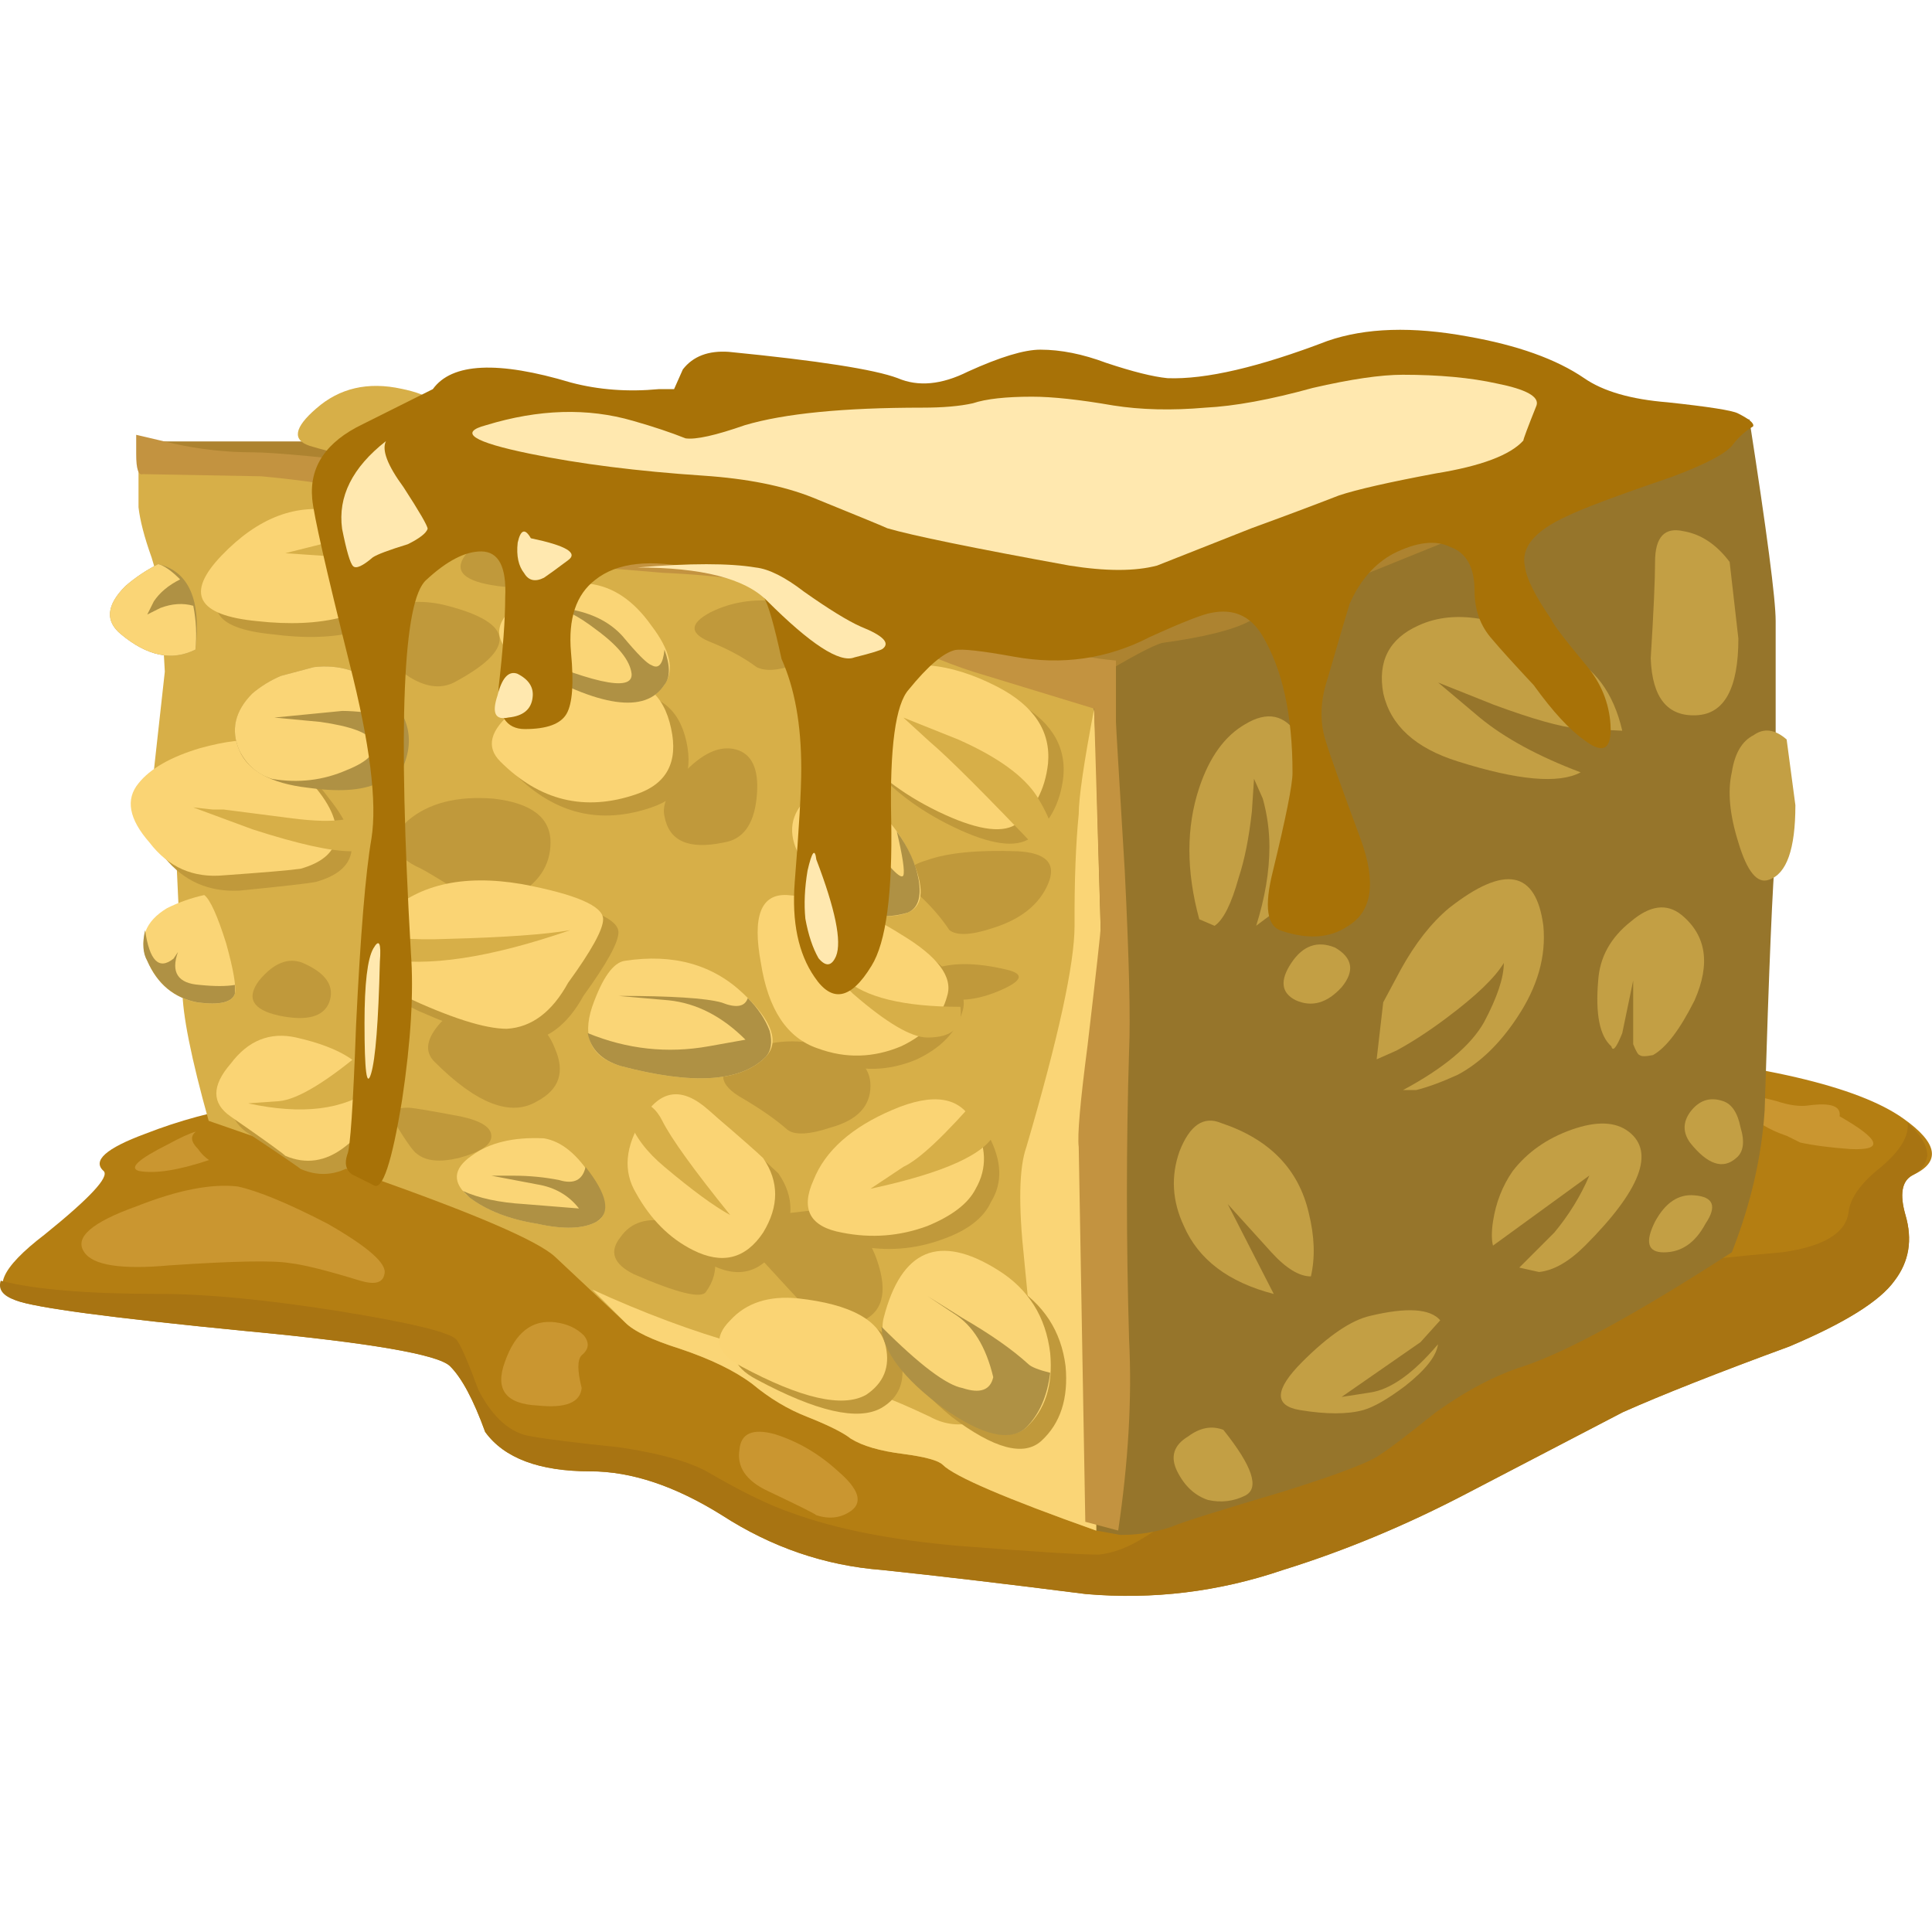 <?xml version="1.0" encoding="UTF-8" standalone="no"?>
<!-- Generator: Adobe Illustrator 15.1.0, SVG Export Plug-In . SVG Version: 6.00 Build 0)  -->

<svg
   xmlns:dc="http://purl.org/dc/elements/1.1/"
   xmlns:cc="http://creativecommons.org/ns#"
   xmlns:rdf="http://www.w3.org/1999/02/22-rdf-syntax-ns#"
   xmlns:svg="http://www.w3.org/2000/svg"
   xmlns="http://www.w3.org/2000/svg"
   xmlns:xlink="http://www.w3.org/1999/xlink"
   xmlns:sodipodi="http://sodipodi.sourceforge.net/DTD/sodipodi-0.dtd"
   xmlns:inkscape="http://www.inkscape.org/namespaces/inkscape"
   version="1.1"
   id="flash0.ai"
   x="0px"
   y="0px"
   width="256"
   height="256"
   viewBox="0 0 256 256"
   xml:space="preserve"
   sodipodi:docname="oaty_cake.svg"
   inkscape:version="0.92.4 (5da689c313, 2019-01-14)"><title
   id="title1757">Oaty Cake</title><defs
   id="defs948" /><sodipodi:namedview
   pagecolor="#ffffff"
   bordercolor="#666666"
   borderopacity="1"
   objecttolerance="10"
   gridtolerance="10"
   guidetolerance="10"
   inkscape:pageopacity="0"
   inkscape:pageshadow="2"
   inkscape:window-width="1920"
   inkscape:window-height="1025"
   id="namedview946"
   showgrid="false"
   inkscape:zoom="1.3944954"
   inkscape:cx="165.70784"
   inkscape:cy="72.16231"
   inkscape:window-x="-8"
   inkscape:window-y="-8"
   inkscape:window-maximized="1"
   inkscape:current-layer="flash0.ai"
   fit-margin-top="0"
   fit-margin-left="0"
   fit-margin-right="0"
   fit-margin-bottom="0" />
<symbol
   id="flash0.ai_Assets_x5F_2_x2F_Layer_65_copy_x2F__x3C_Path_x3E_"
   viewBox="0 -3.016 0.36 3.089"
   transform="translate(-37.556,210.291)">
	<g
   id="Layer_1_9_">
		<path
   style="clip-rule:evenodd;fill:#ffe8ad;fill-rule:evenodd"
   d="M 0.35,-0.35 C 0.317,-1.717 0.25,-2.567 0.15,-2.9 0.05,-3.233 0,-2.85 0,-1.75 c 0,0.9 0.067,1.467 0.2,1.7 0.133,0.233 0.183,0.133 0.15,-0.3 z"
   id="path2"
   inkscape:connector-curvature="0" />
	</g>
</symbol>
<symbol
   id="flash0.ai_Assets_x5F_2_x2F_Layer_65_copy_x2F__x3C_Path_x3E__x5F_1"
   viewBox="-0.017 -2.539 0.764 2.541"
   transform="translate(-37.556,210.291)">
	<g
   id="Layer_1_8_">
		<path
   style="clip-rule:evenodd;fill:#ffe8ad;fill-rule:evenodd"
   d="M 0.25,-0.15 C 0.683,-1.283 0.833,-2.017 0.7,-2.35 0.6,-2.583 0.467,-2.6 0.3,-2.4 0.167,-2.167 0.067,-1.867 0,-1.5 c -0.033,0.333 -0.017,0.7 0.05,1.1 0.1,0.433 0.167,0.517 0.2,0.25 z"
   id="path6"
   inkscape:connector-curvature="0" />
	</g>
</symbol>
<symbol
   id="flash0.ai_Assets_x5F_2_x2F_Layer_65_copy_x2F__x3C_Path_x3E__x5F_2"
   viewBox="-0.012 -1.014 0.867 1.029"
   transform="translate(-37.556,210.291)">
	<g
   id="Layer_1_7_">
		<path
   style="clip-rule:evenodd;fill:#ffe8ad;fill-rule:evenodd"
   d="M 0.5,0 C 0.767,-0.133 0.883,-0.317 0.85,-0.55 0.817,-0.817 0.633,-0.967 0.3,-1 0,-1.067 -0.083,-0.9 0.05,-0.5 0.15,-0.1 0.3,0.067 0.5,0 Z"
   id="path10"
   inkscape:connector-curvature="0" />
	</g>
</symbol>
<symbol
   id="flash0.ai_Assets_x5F_2_x2F_Layer_65_copy_x2F__x3C_Path_x3E__x5F_3"
   viewBox="0 -2.124 5.663 2.149"
   transform="translate(-37.556,210.291)">
	<g
   id="Layer_1_6_">
		<path
   style="clip-rule:evenodd;fill:#ffe8ad;fill-rule:evenodd"
   d="M 2.7,-0.05 C 3,-0.083 3.367,-0.267 3.8,-0.6 4.367,-1 4.8,-1.267 5.1,-1.4 5.6,-1.6 5.767,-1.767 5.6,-1.9 5.567,-1.933 5.35,-2 4.95,-2.1 c -0.333,-0.133 -1,0.3 -2,1.3 -0.5,0.5 -1.483,0.75 -2.95,0.75 1.2,0.1 2.1,0.1 2.7,0 z"
   id="path14"
   inkscape:connector-curvature="0" />
	</g>
</symbol>
<symbol
   id="flash0.ai_Assets_x5F_2_x2F_Layer_65_copy_x2F__x3C_Path_x3E__x5F_4"
   viewBox="-0.01 -1.106 1.239 1.109"
   transform="translate(-37.556,210.291)">
	<g
   id="Layer_1_5_">
		<path
   style="clip-rule:evenodd;fill:#ffe8ad;fill-rule:evenodd"
   d="m 0.3,-0.15 c 0.8,-0.167 1.083,-0.333 0.85,-0.5 -0.267,-0.2 -0.45,-0.333 -0.55,-0.4 -0.2,-0.1 -0.35,-0.067 -0.45,0.1 -0.133,0.167 -0.183,0.4 -0.15,0.7 0.067,0.3 0.167,0.333 0.3,0.1 z"
   id="path18"
   inkscape:connector-curvature="0" />
	</g>
</symbol>
<symbol
   id="flash0.ai_Assets_x5F_2_x2F_Layer_65_copy_x2F__x3C_Path_x3E__x5F_5"
   viewBox="-0.017 -3.025 1.968 2.875"
   transform="translate(-37.556,210.291)">
	<g
   id="Layer_1_4_">
		<path
   style="clip-rule:evenodd;fill:#ffe8ad;fill-rule:evenodd"
   d="M 1,-0.15 C 0.9,-0.35 1.033,-0.7 1.4,-1.2 1.767,-1.766 1.95,-2.083 1.95,-2.15 1.917,-2.25 1.767,-2.367 1.5,-2.5 1.067,-2.633 0.8,-2.733 0.7,-2.8 0.467,-3 0.317,-3.067 0.25,-3 0.183,-2.933 0.1,-2.65 0,-2.15 c -0.1,0.733 0.233,1.4 1,2 z"
   id="path22"
   inkscape:connector-curvature="0" />
	</g>
</symbol>
<symbol
   id="flash0.ai_Assets_x5F_2_x2F_Layer_65_copy_x2F__x3C_Path_x3E__x5F_6"
   viewBox="-0.011 -4.45 24.27 4.45"
   transform="translate(-37.556,210.291)">
	<g
   id="Layer_1_3_">
		<path
   style="clip-rule:evenodd;fill:#ffe8ad;fill-rule:evenodd"
   d="m 21.95,-2.25 c -1.067,-0.2 -1.8,-0.367 -2.2,-0.5 -0.6,-0.233 -1.267,-0.483 -2,-0.75 L 15.6,-4.35 c -0.5,-0.133 -1.167,-0.133 -2,0 -2.2,0.4 -3.583,0.684 -4.15,0.85 -0.067,0.033 -0.633,0.267 -1.7,0.7 -0.667,0.267 -1.5,0.433 -2.5,0.5 -1.5,0.1 -2.817,0.267 -3.95,0.5 -1.3,0.267 -1.633,0.483 -1,0.65 1.2,0.367 2.317,0.4 3.35,0.1 0.467,-0.133 0.867,-0.267 1.2,-0.4 0.233,-0.033 0.683,0.067 1.35,0.3 0.9,0.267 2.25,0.4 4.05,0.4 0.467,0 0.85,0.033 1.15,0.1 0.3,0.1 0.75,0.15 1.35,0.15 0.467,0 1.083,-0.067 1.85,-0.2 0.633,-0.1 1.333,-0.117 2.1,-0.05 0.667,0.033 1.483,0.183 2.45,0.45 0.867,0.2 1.55,0.3 2.05,0.3 0.833,0 1.55,-0.067 2.15,-0.2 0.667,-0.133 0.967,-0.3 0.9,-0.5 -0.2,-0.5 -0.3,-0.767 -0.3,-0.8 -0.3,-0.333 -0.967,-0.583 -2,-0.75 z"
   id="path26"
   inkscape:connector-curvature="0" />
	</g>
</symbol>
<symbol
   id="flash0.ai_Assets_x5F_2_x2F_Layer_65_copy_x2F__x3C_Path_x3E__x5F_7"
   viewBox="-0.007 -19.517 32.863 19.52"
   transform="translate(-37.556,210.291)">
	<g
   id="Layer_1_2_">
		<path
   style="clip-rule:evenodd;fill:#a66f02;fill-rule:evenodd"
   d="m 30.9,-1.65 c 0.934,-0.1 1.467,-0.184 1.6,-0.25 0.267,-0.133 0.383,-0.233 0.35,-0.3 -0.167,-0.1 -0.317,-0.233 -0.45,-0.4 -0.133,-0.2 -0.6,-0.45 -1.4,-0.75 -1.267,-0.433 -2.067,-0.733 -2.4,-0.9 -0.733,-0.333 -1.05,-0.717 -0.95,-1.15 0.033,-0.267 0.233,-0.667 0.6,-1.2 0.033,-0.1 0.3,-0.45 0.8,-1.05 0.333,-0.4 0.517,-0.85 0.55,-1.35 0.033,-0.567 -0.167,-0.683 -0.6,-0.35 -0.333,0.233 -0.717,0.65 -1.15,1.25 -0.467,0.5 -0.783,0.85 -0.95,1.05 -0.267,0.3 -0.4,0.667 -0.4,1.1 0,0.534 -0.183,0.867 -0.55,1 -0.333,0.167 -0.767,0.117 -1.3,-0.15 -0.433,-0.233 -0.767,-0.617 -1,-1.15 -0.033,-0.1 -0.2,-0.667 -0.5,-1.7 -0.167,-0.5 -0.183,-0.966 -0.05,-1.4 0.1,-0.333 0.367,-1.083 0.8,-2.25 0.367,-1 0.267,-1.667 -0.3,-2 -0.4,-0.267 -0.9,-0.3 -1.5,-0.1 -0.333,0.1 -0.4,0.55 -0.2,1.35 0.3,1.233 0.45,1.983 0.45,2.25 0,1.333 -0.233,2.383 -0.7,3.15 -0.267,0.434 -0.65,0.6 -1.15,0.5 -0.2,-0.033 -0.667,-0.217 -1.4,-0.55 -0.967,-0.5 -2,-0.65 -3.1,-0.45 -0.733,0.133 -1.183,0.184 -1.35,0.15 -0.267,-0.067 -0.617,-0.367 -1.05,-0.9 -0.3,-0.333 -0.434,-1.316 -0.4,-2.95 0.033,-1.7 -0.117,-2.817 -0.45,-3.35 -0.467,-0.767 -0.9,-0.85 -1.3,-0.25 -0.367,0.533 -0.517,1.25 -0.45,2.15 0.1,1.233 0.15,2.1 0.15,2.6 0,1 -0.15,1.833 -0.45,2.5 -0.167,0.767 -0.3,1.233 -0.4,1.4 -0.133,0.233 -0.65,0.45 -1.55,0.65 C 7.717,-5.217 6.95,-5.3 6.45,-5.7 6.017,-6.033 5.833,-6.583 5.9,-7.35 5.967,-8.05 5.933,-8.517 5.8,-8.75 5.667,-8.983 5.35,-9.1 4.85,-9.1 4.416,-9.1 4.217,-8.783 4.25,-8.15 4.35,-7.283 4.4,-6.6 4.4,-6.1 4.433,-5.4 4.25,-5.05 3.85,-5.05 3.483,-5.05 3.067,-5.267 2.6,-5.7 2.067,-6.167 1.95,-9 2.25,-14.2 c 0.067,-0.9 0,-2.017 -0.2,-3.35 -0.233,-1.433 -0.45,-2.083 -0.65,-1.95 -0.267,0.133 -0.433,0.217 -0.5,0.25 -0.133,0.1 -0.167,0.25 -0.1,0.45 0.067,0.133 0.133,1.117 0.2,2.95 0.1,2.067 0.217,3.483 0.35,4.25 0.133,0.833 -0.033,2.167 -0.5,4 -0.533,2.133 -0.817,3.383 -0.85,3.75 -0.067,0.733 0.317,1.3 1.15,1.7 l 1.6,0.8 c 0.433,0.6 1.483,0.65 3.15,0.15 0.633,-0.167 1.3,-0.216 2,-0.15 h 0.35 l 0.2,0.45 c 0.233,0.3 0.583,0.433 1.05,0.4 2.033,-0.2 3.317,-0.4 3.85,-0.6 0.467,-0.2 1,-0.15 1.6,0.15 0.733,0.333 1.283,0.5 1.65,0.5 0.467,0 0.967,-0.1 1.5,-0.3 0.6,-0.2 1.066,-0.317 1.4,-0.35 0.867,-0.033 2.083,0.25 3.65,0.85 0.867,0.3 1.934,0.333 3.2,0.1 1.133,-0.2 2.017,-0.517 2.65,-0.95 0.433,-0.3 1.067,-0.483 1.9,-0.55 z"
   id="path30"
   inkscape:connector-curvature="0" />
	</g>
</symbol>
<g
   id="g509"
   style="opacity:0.98"
   transform="matrix(9.901,0,0,9.901,-371.845,-241.097)">
		
		<g
   id="g65">
			<path
   inkscape:connector-curvature="0"
   id="path51"
   d="m 59.126,38.41 c 1.995,0.176 3.296,0.479 3.901,0.909 0.47,0.332 0.509,0.587 0.117,0.763 -0.137,0.078 -0.166,0.254 -0.088,0.527 0.098,0.333 0.049,0.626 -0.146,0.881 -0.195,0.273 -0.665,0.566 -1.408,0.88 -0.958,0.352 -1.701,0.645 -2.229,0.88 -0.938,0.488 -1.633,0.851 -2.083,1.085 -0.821,0.43 -1.643,0.771 -2.464,1.026 -0.86,0.293 -1.74,0.4 -2.64,0.322 -1.075,-0.137 -1.984,-0.244 -2.728,-0.322 -0.762,-0.059 -1.476,-0.303 -2.141,-0.733 -0.626,-0.391 -1.212,-0.587 -1.76,-0.587 -0.684,0 -1.154,-0.176 -1.408,-0.527 -0.156,-0.431 -0.313,-0.724 -0.47,-0.88 -0.156,-0.156 -1.065,-0.313 -2.728,-0.47 -1.799,-0.176 -2.825,-0.313 -3.08,-0.41 -0.333,-0.138 -0.206,-0.431 0.381,-0.88 0.606,-0.489 0.87,-0.772 0.792,-0.851 -0.157,-0.137 0.029,-0.304 0.557,-0.499 0.45,-0.176 0.919,-0.303 1.408,-0.381 0.841,-0.216 3.48,-0.44 7.919,-0.675 4.775,-0.234 8.206,-0.253 10.298,-0.058 z"
   style="clip-rule:evenodd;fill:#b37b0d;fill-rule:evenodd" />
			<path
   inkscape:connector-curvature="0"
   id="path53"
   d="m 56.369,43.044 c 2.19,-1.134 3.432,-1.73 3.726,-1.789 0.215,-0.039 0.655,-0.088 1.319,-0.146 0.548,-0.078 0.841,-0.254 0.88,-0.528 0.02,-0.195 0.166,-0.4 0.44,-0.615 0.254,-0.216 0.371,-0.411 0.352,-0.587 0.176,0.156 0.264,0.303 0.264,0.44 -0.019,0.116 -0.088,0.205 -0.205,0.264 -0.137,0.078 -0.166,0.254 -0.088,0.527 0.098,0.333 0.049,0.626 -0.146,0.881 -0.195,0.273 -0.665,0.566 -1.408,0.88 -0.958,0.352 -1.701,0.645 -2.229,0.88 -0.938,0.488 -1.633,0.851 -2.083,1.085 -0.821,0.43 -1.643,0.771 -2.464,1.026 -0.86,0.293 -1.74,0.4 -2.64,0.322 -1.075,-0.137 -1.984,-0.244 -2.728,-0.322 -0.762,-0.059 -1.476,-0.303 -2.141,-0.733 -0.626,-0.391 -1.212,-0.587 -1.76,-0.587 -0.684,0 -1.154,-0.176 -1.408,-0.527 -0.156,-0.431 -0.313,-0.724 -0.47,-0.88 -0.156,-0.156 -1.065,-0.313 -2.728,-0.47 -1.799,-0.176 -2.825,-0.313 -3.08,-0.41 -0.176,-0.059 -0.244,-0.147 -0.206,-0.264 0.45,0.116 1.154,0.176 2.112,0.176 0.646,0 1.457,0.078 2.435,0.234 0.958,0.156 1.477,0.283 1.555,0.381 0.059,0.078 0.156,0.304 0.293,0.675 0.195,0.371 0.43,0.577 0.704,0.616 0.215,0.039 0.606,0.088 1.173,0.146 0.528,0.078 0.919,0.186 1.173,0.322 0.469,0.274 0.851,0.46 1.144,0.558 0.586,0.215 1.33,0.361 2.229,0.44 0.998,0.078 1.623,0.117 1.877,0.117 0.195,-0.02 0.401,-0.098 0.616,-0.235 0.334,-0.215 1.498,-0.841 3.492,-1.877 z"
   style="clip-rule:evenodd;fill:#a6710d;fill-rule:evenodd" />
			<path
   inkscape:connector-curvature="0"
   id="path55"
   d="m 40.179,39.495 c -0.078,0.059 -0.069,0.137 0.029,0.234 0.039,0.059 0.088,0.107 0.146,0.147 -0.411,0.137 -0.723,0.186 -0.938,0.146 -0.137,-0.039 -0.01,-0.157 0.381,-0.353 0.177,-0.096 0.304,-0.154 0.382,-0.174 z"
   style="clip-rule:evenodd;fill:#c9942c;fill-rule:evenodd" />
			<path
   inkscape:connector-curvature="0"
   id="path57"
   d="m 40.736,40.229 c 0.273,0.059 0.675,0.225 1.203,0.498 0.547,0.313 0.802,0.538 0.762,0.675 -0.02,0.117 -0.127,0.146 -0.322,0.089 -0.45,-0.138 -0.763,-0.216 -0.938,-0.235 -0.215,-0.039 -0.753,-0.029 -1.613,0.029 -0.646,0.059 -1.027,0 -1.144,-0.176 -0.137,-0.195 0.098,-0.4 0.704,-0.616 0.547,-0.216 0.996,-0.304 1.348,-0.264 z"
   style="clip-rule:evenodd;fill:#c9942c;fill-rule:evenodd" />
			<path
   inkscape:connector-curvature="0"
   id="path59"
   d="m 44.989,42.047 c 0.156,0.02 0.283,0.078 0.381,0.176 0.078,0.098 0.068,0.186 -0.029,0.265 -0.059,0.059 -0.059,0.205 0,0.439 -0.02,0.195 -0.215,0.273 -0.587,0.234 -0.43,-0.02 -0.577,-0.215 -0.44,-0.586 0.138,-0.391 0.362,-0.567 0.675,-0.528 z"
   style="clip-rule:evenodd;fill:#c9942c;fill-rule:evenodd" />
			<path
   inkscape:connector-curvature="0"
   id="path61"
   d="m 47.922,43.543 c 0.313,0.098 0.596,0.264 0.851,0.498 0.274,0.235 0.333,0.411 0.176,0.528 -0.137,0.098 -0.293,0.117 -0.469,0.059 -0.02,-0.02 -0.234,-0.127 -0.646,-0.322 -0.293,-0.137 -0.42,-0.323 -0.381,-0.558 0.02,-0.215 0.176,-0.283 0.469,-0.205 z"
   style="clip-rule:evenodd;fill:#c9942c;fill-rule:evenodd" />
			<path
   inkscape:connector-curvature="0"
   id="path63"
   d="m 61.326,39.085 c 0.176,0.059 0.323,0.078 0.44,0.059 0.293,-0.039 0.43,0.01 0.41,0.146 0.548,0.313 0.597,0.459 0.146,0.439 -0.273,-0.02 -0.498,-0.049 -0.674,-0.088 l -0.177,-0.088 c -0.117,-0.039 -0.225,-0.088 -0.322,-0.146 -0.195,-0.098 -0.265,-0.176 -0.205,-0.234 l 0.146,-0.146 z"
   style="clip-rule:evenodd;fill:#c9942c;fill-rule:evenodd" />
		</g>
		
		<g
   id="g487">
				<path
   style="clip-rule:evenodd;fill:#ab812c;fill-rule:evenodd"
   d="m 60.968,29.965 c -3.871,3.461 -6.198,5.191 -6.98,5.191 -0.665,0 -1.555,-0.107 -2.669,-0.322 -1.251,-0.235 -2.317,-0.519 -3.197,-0.851 -0.899,-0.353 -2.063,-0.724 -3.49,-1.115 -1.35,-0.391 -2.288,-0.626 -2.816,-0.704 -0.391,-0.059 -0.909,-0.391 -1.555,-0.997 l -0.85,-0.909 h 2.991 c 0.215,0 0.714,-0.068 1.496,-0.205 0.763,-0.156 1.271,-0.234 1.525,-0.234 1.114,0 1.896,-0.029 2.346,-0.088 0.88,-0.079 2.542,-0.05 4.986,0.088 0.528,0.02 1.31,-0.02 2.346,-0.117 1.017,-0.099 1.701,-0.138 2.054,-0.118 z"
   id="path287"
   inkscape:connector-curvature="0" />
				<path
   style="clip-rule:evenodd;fill:#947227;fill-rule:evenodd"
   d="m 61.319,35.743 c -0.039,0.391 -0.088,1.544 -0.146,3.461 -0.039,0.625 -0.186,1.261 -0.439,1.906 -1.271,0.821 -2.2,1.329 -2.787,1.525 -0.371,0.117 -0.762,0.322 -1.173,0.615 -0.391,0.313 -0.636,0.499 -0.733,0.558 -0.117,0.098 -0.547,0.264 -1.29,0.498 -0.861,0.255 -1.359,0.411 -1.496,0.47 -0.215,0.078 -0.45,0.117 -0.704,0.117 l -0.323,-0.059 -0.645,-10.999 0.645,-0.41 c 0.45,-0.273 0.744,-0.431 0.88,-0.47 0.567,-0.078 0.958,-0.176 1.173,-0.293 l 5.074,-2.053 c 0.333,-0.098 0.87,-0.313 1.613,-0.646 0.234,1.506 0.352,2.405 0.352,2.698 v 1.613 c 0.077,0.492 0.077,0.98 -10e-4,1.469 z"
   id="path289"
   inkscape:connector-curvature="0" />
				<path
   style="clip-rule:evenodd;fill:#d6ad44;fill-rule:evenodd"
   d="m 48.502,32.164 c 0.117,0.04 0.655,0.235 1.613,0.587 l 2.053,0.646 0.058,1.114 c 0,0.234 0.03,1.33 0.088,3.285 0,0.743 -0.049,1.428 -0.146,2.053 l 0.058,4.986 c -1.212,-0.43 -1.896,-0.724 -2.053,-0.88 -0.059,-0.059 -0.235,-0.107 -0.528,-0.146 -0.313,-0.039 -0.547,-0.107 -0.704,-0.205 -0.098,-0.078 -0.293,-0.177 -0.586,-0.293 -0.254,-0.099 -0.499,-0.245 -0.733,-0.44 -0.235,-0.176 -0.557,-0.332 -0.968,-0.47 -0.371,-0.117 -0.616,-0.234 -0.733,-0.352 l -0.938,-0.88 c -0.235,-0.215 -1.076,-0.577 -2.522,-1.085 l -2.112,-0.733 c -0.235,-0.841 -0.352,-1.428 -0.352,-1.76 l -0.088,-1.907 -0.293,-1.026 0.146,-1.319 -0.058,-1.027 c 0,-0.078 -0.04,-0.244 -0.118,-0.498 -0.098,-0.273 -0.156,-0.498 -0.176,-0.675 v -0.88 l 0.293,0.293 h 1.76 c 0.43,0 1.036,0.118 1.818,0.353 0.411,0.078 0.685,0.156 0.822,0.234 0.137,0.078 0.352,0.146 0.645,0.205 0.645,0.157 1.115,0.284 1.408,0.382 1.271,0.213 2.053,0.36 2.346,0.438 z"
   id="path291"
   inkscape:connector-curvature="0" />
				<path
   style="clip-rule:evenodd;fill:#fad473;fill-rule:evenodd"
   d="m 51.993,35.244 c 0,-0.215 0.068,-0.685 0.206,-1.408 l 0.029,0.675 c 0,0.234 0.03,1.33 0.088,3.285 0,0.743 -0.049,1.428 -0.146,2.053 l 0.058,4.986 C 51.016,44.405 50.332,44.111 50.175,43.955 50.116,43.896 49.94,43.848 49.647,43.809 49.334,43.77 49.1,43.702 48.943,43.604 48.845,43.526 48.65,43.427 48.357,43.311 48.103,43.212 47.858,43.066 47.624,42.871 47.389,42.695 47.067,42.539 46.656,42.401 46.285,42.284 46.04,42.167 45.923,42.049 l -0.44,-0.44 c 0.685,0.313 1.339,0.558 1.965,0.733 0.157,0.078 0.293,0.128 0.411,0.146 0.078,0.02 0.205,0.079 0.381,0.177 0.196,0.117 0.372,0.195 0.528,0.234 0.098,0.02 0.303,0.068 0.616,0.146 0.117,0.039 0.323,0.127 0.616,0.265 0.176,0.097 0.362,0.126 0.558,0.087 0.45,-0.058 0.713,-0.361 0.792,-0.909 0.02,-0.098 -0.01,-0.527 -0.088,-1.29 -0.078,-0.724 -0.068,-1.222 0.03,-1.496 0.43,-1.466 0.645,-2.454 0.645,-2.962 -0.003,-0.606 0.017,-1.104 0.056,-1.496 z"
   id="path293"
   inkscape:connector-curvature="0" />
				<path
   style="clip-rule:evenodd;fill:#bf9737;fill-rule:evenodd"
   d="m 43.545,32.458 c 0.899,0.234 0.929,0.576 0.088,1.026 -0.313,0.156 -0.694,-0.039 -1.144,-0.587 -0.137,-0.176 -0.068,-0.313 0.205,-0.41 0.275,-0.097 0.558,-0.107 0.851,-0.029 z"
   id="path295"
   inkscape:connector-curvature="0" />
				<path
   style="clip-rule:evenodd;fill:#bf9737;fill-rule:evenodd"
   d="m 47.446,34.394 c 0.196,0.078 0.274,0.293 0.235,0.646 -0.039,0.352 -0.186,0.547 -0.44,0.586 -0.469,0.099 -0.733,-0.02 -0.792,-0.352 -0.039,-0.156 0.059,-0.361 0.293,-0.616 0.255,-0.255 0.489,-0.343 0.704,-0.264 z"
   id="path297"
   inkscape:connector-curvature="0" />
				<path
   style="clip-rule:evenodd;fill:#bf9737;fill-rule:evenodd"
   d="m 47.974,32.399 c 0.45,0.059 0.675,0.195 0.675,0.41 -0.02,0.195 -0.176,0.343 -0.469,0.44 -0.215,0.078 -0.381,0.088 -0.499,0.029 -0.157,-0.117 -0.352,-0.226 -0.587,-0.323 -0.313,-0.117 -0.322,-0.254 -0.029,-0.41 0.274,-0.136 0.577,-0.185 0.909,-0.146 z"
   id="path299"
   inkscape:connector-curvature="0" />
				<path
   style="clip-rule:evenodd;fill:#bf9737;fill-rule:evenodd"
   d="m 44.455,31.637 c 0.352,0.137 0.518,0.273 0.499,0.41 -0.039,0.157 -0.283,0.205 -0.733,0.147 -0.45,-0.06 -0.597,-0.196 -0.44,-0.411 0.175,-0.215 0.4,-0.263 0.674,-0.146 z"
   id="path301"
   inkscape:connector-curvature="0" />
				<path
   style="clip-rule:evenodd;fill:#bf9737;fill-rule:evenodd"
   d="m 44.161,35.039 c 0.509,0.059 0.763,0.254 0.763,0.586 0,0.313 -0.167,0.558 -0.499,0.733 -0.234,0.117 -0.42,0.127 -0.557,0.029 -0.372,-0.234 -0.597,-0.371 -0.675,-0.41 -0.391,-0.176 -0.45,-0.392 -0.176,-0.646 0.275,-0.233 0.656,-0.331 1.144,-0.292 z"
   id="path303"
   inkscape:connector-curvature="0" />
				<path
   style="clip-rule:evenodd;fill:#bf9737;fill-rule:evenodd"
   d="m 41.61,37.238 c 0.313,0.137 0.43,0.313 0.352,0.528 -0.078,0.195 -0.303,0.254 -0.674,0.176 -0.352,-0.078 -0.44,-0.234 -0.264,-0.469 0.195,-0.235 0.39,-0.313 0.586,-0.235 z"
   id="path305"
   inkscape:connector-curvature="0" />
				<path
   style="clip-rule:evenodd;fill:#bf9737;fill-rule:evenodd"
   d="m 44.161,37.796 c 0.431,0.078 0.704,0.273 0.822,0.587 0.137,0.313 0.059,0.547 -0.235,0.704 -0.352,0.215 -0.812,0.039 -1.378,-0.528 -0.137,-0.137 -0.107,-0.313 0.088,-0.528 0.215,-0.196 0.449,-0.274 0.703,-0.235 z"
   id="path307"
   inkscape:connector-curvature="0" />
				<path
   style="clip-rule:evenodd;fill:#bf9737;fill-rule:evenodd"
   d="m 43.721,39.292 c 0.274,0.059 0.411,0.146 0.411,0.264 0,0.118 -0.147,0.215 -0.44,0.293 -0.254,0.06 -0.44,0.04 -0.558,-0.059 -0.039,-0.02 -0.137,-0.156 -0.293,-0.41 -0.078,-0.137 -0.019,-0.205 0.176,-0.205 0.059,0 0.294,0.039 0.704,0.117 z"
   id="path309"
   inkscape:connector-curvature="0" />
				<path
   style="clip-rule:evenodd;fill:#bf9737;fill-rule:evenodd"
   d="m 48.649,38.354 c 0.372,0.098 0.557,0.273 0.557,0.527 0,0.274 -0.176,0.46 -0.528,0.558 -0.293,0.098 -0.489,0.107 -0.586,0.029 -0.156,-0.137 -0.352,-0.273 -0.586,-0.411 -0.352,-0.195 -0.362,-0.391 -0.029,-0.586 0.312,-0.196 0.703,-0.235 1.172,-0.117 z"
   id="path311"
   inkscape:connector-curvature="0" />
				<path
   style="clip-rule:evenodd;fill:#bf9737;fill-rule:evenodd"
   d="m 51.171,35.743 c 0.391,0.02 0.528,0.166 0.411,0.439 -0.117,0.273 -0.362,0.47 -0.733,0.587 -0.293,0.098 -0.489,0.107 -0.587,0.029 -0.117,-0.176 -0.264,-0.343 -0.44,-0.499 -0.235,-0.195 -0.186,-0.342 0.147,-0.439 0.274,-0.097 0.675,-0.136 1.202,-0.117 z"
   id="path313"
   inkscape:connector-curvature="0" />
				<path
   style="clip-rule:evenodd;fill:#bf9737;fill-rule:evenodd"
   d="m 51.025,37.327 c 0.254,0.058 0.215,0.156 -0.118,0.293 -0.332,0.137 -0.625,0.146 -0.88,0.029 -0.254,-0.137 -0.254,-0.244 0,-0.322 0.255,-0.098 0.587,-0.098 0.998,0 z"
   id="path315"
   inkscape:connector-curvature="0" />
				<path
   style="clip-rule:evenodd;fill:#bf9737;fill-rule:evenodd"
   d="m 48.678,40.523 c 0.196,-0.039 0.391,0.166 0.587,0.616 0.176,0.45 0.127,0.743 -0.147,0.88 -0.273,0.137 -0.499,0.117 -0.674,-0.059 -0.254,-0.273 -0.489,-0.528 -0.704,-0.763 -0.274,-0.273 -0.264,-0.46 0.029,-0.558 0.039,-0.018 0.342,-0.057 0.909,-0.116 z"
   id="path317"
   inkscape:connector-curvature="0" />
				<path
   style="clip-rule:evenodd;fill:#bf9737;fill-rule:evenodd"
   d="m 46.508,40.7 c 0.391,0.078 0.597,0.244 0.616,0.498 0.02,0.156 -0.02,0.303 -0.118,0.439 -0.059,0.099 -0.381,0.021 -0.968,-0.234 C 45.764,41.266 45.705,41.1 45.862,40.905 46,40.709 46.214,40.641 46.508,40.7 Z"
   id="path319"
   inkscape:connector-curvature="0" />
				<path
   style="clip-rule:evenodd;fill:#c2913c;fill-rule:evenodd"
   d="m 50.467,32.663 c 0.724,0.293 1.398,0.469 2.024,0.528 v 0.82 c 0,0.04 0.04,0.704 0.118,1.995 0.058,1.173 0.078,1.975 0.058,2.405 -0.039,1.251 -0.039,2.542 0,3.871 0.04,0.782 -0.01,1.633 -0.146,2.552 l -0.44,-0.117 -0.088,-5.016 c -0.02,-0.156 0.02,-0.605 0.117,-1.349 0.117,-0.998 0.176,-1.525 0.176,-1.584 L 52.198,33.834 50.76,33.395 C 50.349,33.278 49.89,33.092 49.382,32.837 48.697,32.505 48.326,32.328 48.267,32.309 47.895,32.153 47.28,32.055 46.419,32.016 45.969,31.977 45.715,31.957 45.656,31.957 45.539,31.918 45.285,31.82 44.893,31.664 44.62,31.547 44.336,31.459 44.043,31.4 43.73,31.321 43.446,31.233 43.192,31.135 42.625,30.94 41.912,30.803 41.051,30.725 l -1.584,-0.029 c -0.058,0.02 -0.088,-0.068 -0.088,-0.265 V 30.17 l 0.499,0.117 c 0.352,0.078 0.704,0.117 1.056,0.117 0.293,0 1.007,0.068 2.141,0.206 0.372,0.039 0.694,0.117 0.968,0.234 0.156,0.078 0.43,0.195 0.821,0.352 0.547,0.196 1.359,0.382 2.435,0.558 1.096,0.176 2.152,0.478 3.168,0.909 z"
   id="path321"
   inkscape:connector-curvature="0" />
				<path
   style="clip-rule:evenodd;fill:#c29d40;fill-rule:evenodd"
   d="m 54.134,36.095 c -0.098,0.353 -0.205,0.567 -0.323,0.646 l -0.205,-0.088 c -0.176,-0.646 -0.176,-1.232 0,-1.761 0.137,-0.41 0.342,-0.693 0.616,-0.85 0.294,-0.177 0.528,-0.128 0.704,0.146 0.176,0.234 0.234,0.635 0.176,1.202 -0.039,0.509 -0.127,0.841 -0.264,0.997 l -0.47,0.353 c 0.117,-0.372 0.177,-0.724 0.177,-1.057 0,-0.215 -0.029,-0.43 -0.089,-0.645 l -0.117,-0.264 -0.029,0.439 c -0.039,0.353 -0.098,0.647 -0.176,0.882 z"
   id="path323"
   inkscape:connector-curvature="0" />
				<path
   style="clip-rule:evenodd;fill:#c29d40;fill-rule:evenodd"
   d="m 56.069,33.631 c -0.078,-0.43 0.078,-0.733 0.47,-0.909 0.508,-0.234 1.163,-0.107 1.965,0.381 0.392,0.177 0.646,0.519 0.763,1.027 L 58.68,34.101 c -0.234,-0.02 -0.615,-0.127 -1.144,-0.323 l -0.733,-0.293 0.558,0.47 c 0.332,0.273 0.782,0.518 1.349,0.732 -0.293,0.157 -0.841,0.107 -1.643,-0.146 -0.567,-0.177 -0.9,-0.479 -0.998,-0.91 z"
   id="path325"
   inkscape:connector-curvature="0" />
				<path
   style="clip-rule:evenodd;fill:#c29d40;fill-rule:evenodd"
   d="m 58.211,36.74 c 0.039,0.41 -0.078,0.821 -0.353,1.231 -0.234,0.353 -0.498,0.606 -0.792,0.763 -0.215,0.098 -0.4,0.166 -0.557,0.205 h -0.176 c 0.547,-0.293 0.909,-0.597 1.085,-0.909 0.176,-0.332 0.264,-0.596 0.264,-0.792 -0.117,0.196 -0.371,0.44 -0.763,0.733 -0.234,0.176 -0.459,0.323 -0.675,0.44 l -0.264,0.117 0.088,-0.763 0.235,-0.439 c 0.195,-0.353 0.41,-0.626 0.645,-0.822 0.744,-0.585 1.165,-0.507 1.263,0.236 z"
   id="path327"
   inkscape:connector-curvature="0" />
				<path
   style="clip-rule:evenodd;fill:#c29d40;fill-rule:evenodd"
   d="m 53.987,40.465 0.616,1.203 c -0.606,-0.157 -1.007,-0.46 -1.203,-0.91 -0.156,-0.332 -0.176,-0.664 -0.059,-0.997 0.137,-0.352 0.323,-0.479 0.557,-0.381 0.646,0.215 1.037,0.616 1.173,1.202 0.078,0.313 0.088,0.597 0.029,0.851 -0.156,0 -0.332,-0.107 -0.528,-0.322 z"
   id="path329"
   inkscape:connector-curvature="0" />
				<path
   style="clip-rule:evenodd;fill:#c29d40;fill-rule:evenodd"
   d="m 58.592,39.468 c 0.333,-0.117 0.587,-0.107 0.763,0.029 0.352,0.273 0.156,0.782 -0.586,1.525 -0.216,0.215 -0.421,0.332 -0.616,0.352 l -0.264,-0.059 0.469,-0.469 c 0.195,-0.235 0.352,-0.489 0.469,-0.763 l -1.29,0.938 c -0.02,-0.078 -0.02,-0.187 0,-0.322 0.039,-0.255 0.127,-0.479 0.264,-0.676 0.195,-0.252 0.459,-0.438 0.791,-0.555 z"
   id="path331"
   inkscape:connector-curvature="0" />
				<path
   style="clip-rule:evenodd;fill:#c29d40;fill-rule:evenodd"
   d="m 54.955,43.222 c -0.352,-0.058 -0.342,-0.273 0.029,-0.645 0.353,-0.353 0.655,-0.558 0.909,-0.616 0.489,-0.117 0.802,-0.098 0.938,0.059 l -0.264,0.293 -1.056,0.733 0.381,-0.059 c 0.273,-0.039 0.577,-0.254 0.909,-0.646 -0.02,0.156 -0.166,0.343 -0.439,0.558 -0.234,0.176 -0.421,0.283 -0.558,0.322 -0.213,0.059 -0.497,0.059 -0.849,0.001 z"
   id="path333"
   inkscape:connector-curvature="0" />
				<path
   style="clip-rule:evenodd;fill:#c29d40;fill-rule:evenodd"
   d="m 53.723,44.425 c -0.176,-0.059 -0.313,-0.186 -0.411,-0.381 -0.098,-0.196 -0.049,-0.353 0.146,-0.47 0.157,-0.117 0.313,-0.147 0.47,-0.088 0.391,0.488 0.488,0.781 0.293,0.88 -0.156,0.078 -0.322,0.098 -0.498,0.059 z"
   id="path335"
   inkscape:connector-curvature="0" />
				<path
   style="clip-rule:evenodd;fill:#c29d40;fill-rule:evenodd"
   d="m 59.678,38.471 c -0.098,0.02 -0.157,0.02 -0.177,0 -0.02,0 -0.049,-0.049 -0.088,-0.146 v -0.851 l -0.146,0.703 c -0.078,0.196 -0.127,0.255 -0.146,0.177 -0.156,-0.137 -0.215,-0.431 -0.176,-0.88 0.02,-0.313 0.166,-0.577 0.439,-0.792 0.254,-0.216 0.479,-0.245 0.675,-0.088 0.332,0.273 0.392,0.654 0.176,1.144 -0.196,0.391 -0.381,0.635 -0.557,0.733 z"
   id="path337"
   inkscape:connector-curvature="0" />
				<path
   style="clip-rule:evenodd;fill:#c29d40;fill-rule:evenodd"
   d="m 60.616,39.087 c 0.117,0.039 0.195,0.156 0.234,0.352 0.059,0.195 0.039,0.332 -0.059,0.41 -0.176,0.157 -0.382,0.088 -0.616,-0.205 -0.098,-0.137 -0.098,-0.273 0,-0.41 0.118,-0.158 0.264,-0.207 0.441,-0.147 z"
   id="path339"
   inkscape:connector-curvature="0" />
				<path
   style="clip-rule:evenodd;fill:#c29d40;fill-rule:evenodd"
   d="m 60.234,40.348 c 0.254,0.02 0.304,0.146 0.146,0.381 -0.137,0.255 -0.322,0.382 -0.557,0.382 -0.216,0 -0.254,-0.137 -0.118,-0.41 0.139,-0.256 0.315,-0.373 0.529,-0.353 z"
   id="path341"
   inkscape:connector-curvature="0" />
				<path
   style="clip-rule:evenodd;fill:#c29d40;fill-rule:evenodd"
   d="m 60.704,31.871 0.117,1.026 c 0,0.665 -0.186,1.007 -0.558,1.026 -0.391,0.02 -0.596,-0.234 -0.615,-0.762 0.039,-0.626 0.058,-1.057 0.058,-1.291 0,-0.332 0.128,-0.469 0.382,-0.41 0.234,0.04 0.44,0.177 0.616,0.411 z"
   id="path343"
   inkscape:connector-curvature="0" />
				<path
   style="clip-rule:evenodd;fill:#c29d40;fill-rule:evenodd"
   d="m 61.467,34.247 0.117,0.88 c 0,0.587 -0.117,0.919 -0.353,0.997 -0.156,0.059 -0.293,-0.107 -0.41,-0.499 -0.117,-0.371 -0.146,-0.684 -0.088,-0.938 0.039,-0.254 0.137,-0.42 0.293,-0.498 0.137,-0.098 0.284,-0.079 0.441,0.058 z"
   id="path345"
   inkscape:connector-curvature="0" />
				<path
   style="clip-rule:evenodd;fill:#c29d40;fill-rule:evenodd"
   d="m 55.425,37.033 c 0.234,0.137 0.264,0.313 0.088,0.528 -0.195,0.215 -0.401,0.273 -0.616,0.176 -0.195,-0.098 -0.215,-0.264 -0.059,-0.499 0.156,-0.234 0.351,-0.302 0.587,-0.205 z"
   id="path347"
   inkscape:connector-curvature="0" />
				<path
   style="clip-rule:evenodd;fill:#d6ad44;fill-rule:evenodd"
   d="m 52.139,29.319 c 0.528,0.098 0.86,0.293 0.998,0.587 0.137,0.273 0.029,0.439 -0.323,0.498 -0.997,0.234 -1.682,0.216 -2.053,-0.059 -0.254,-0.156 -0.186,-0.381 0.206,-0.675 0.39,-0.292 0.782,-0.409 1.172,-0.351 z"
   id="path349"
   inkscape:connector-curvature="0" />
				<path
   style="clip-rule:evenodd;fill:#d6ad44;fill-rule:evenodd"
   d="m 57.185,29.173 c 0.391,0.078 0.752,0.176 1.085,0.293 0.41,0.157 0.606,0.293 0.587,0.411 -0.04,0.117 -0.206,0.186 -0.499,0.205 -0.411,0.02 -0.743,0.039 -0.997,0.059 -0.411,0.059 -0.821,0.068 -1.231,0.029 -0.45,-0.039 -0.733,-0.127 -0.852,-0.264 -0.117,-0.157 0.06,-0.333 0.528,-0.528 0.469,-0.215 0.928,-0.283 1.379,-0.205 z"
   id="path351"
   inkscape:connector-curvature="0" />
				<path
   style="clip-rule:evenodd;fill:#d6ad44;fill-rule:evenodd"
   d="m 48.356,29.202 c 0.723,0.078 1.026,0.273 0.909,0.587 -0.098,0.273 -0.352,0.439 -0.763,0.498 -0.547,0.098 -0.968,-0.01 -1.261,-0.322 -0.137,-0.137 -0.049,-0.304 0.264,-0.499 0.313,-0.215 0.597,-0.303 0.851,-0.264 z"
   id="path353"
   inkscape:connector-curvature="0" />
				<path
   style="clip-rule:evenodd;fill:#d6ad44;fill-rule:evenodd"
   d="m 42.93,29.554 c 0.391,0.079 0.616,0.235 0.675,0.47 0.039,0.215 -0.069,0.352 -0.323,0.41 -0.41,0.117 -0.938,0.079 -1.583,-0.117 -0.234,-0.078 -0.206,-0.244 0.088,-0.498 0.312,-0.275 0.693,-0.363 1.143,-0.265 z"
   id="path355"
   inkscape:connector-curvature="0" />
				<path
   style="clip-rule:evenodd;fill:#bf9737;fill-rule:evenodd"
   d="m 45.745,29.906 c 0.606,0.254 0.89,0.439 0.851,0.557 -0.196,0.176 -0.382,0.333 -0.558,0.47 -0.254,0.195 -0.528,0.264 -0.821,0.205 -0.273,-0.078 -0.645,-0.283 -1.114,-0.615 -0.489,-0.313 -0.508,-0.567 -0.059,-0.764 0.469,-0.196 1.037,-0.147 1.701,0.147 z"
   id="path357"
   inkscape:connector-curvature="0" />
				<path
   style="clip-rule:evenodd;fill:#fad371;fill-rule:evenodd"
   d="m 45.599,29.73 c 0.606,0.254 0.89,0.439 0.851,0.557 -0.195,0.176 -0.381,0.333 -0.557,0.47 -0.254,0.215 -0.528,0.283 -0.821,0.205 -0.254,-0.059 -0.626,-0.264 -1.115,-0.616 -0.469,-0.313 -0.489,-0.557 -0.059,-0.733 0.449,-0.196 1.017,-0.157 1.701,0.117 z"
   id="path359"
   inkscape:connector-curvature="0" />
				<path
   style="clip-rule:evenodd;fill:#d6ad44;fill-rule:evenodd"
   d="m 43.81,29.701 0.029,0.058 c 0.098,0.06 0.352,0.138 0.763,0.235 l 1.437,0.293 c -1.036,0.059 -1.789,-0.049 -2.258,-0.322 -0.098,-0.059 -0.117,-0.117 -0.059,-0.176 0.019,-0.04 0.049,-0.068 0.088,-0.088 z"
   id="path361"
   inkscape:connector-curvature="0" />
				<path
   style="clip-rule:evenodd;fill:#bf9737;fill-rule:evenodd"
   d="m 48.59,30.287 c 0.646,0.117 0.968,0.254 0.968,0.411 -0.137,0.234 -0.273,0.449 -0.411,0.645 -0.195,0.313 -0.45,0.47 -0.762,0.47 -0.274,0.02 -0.685,-0.098 -1.232,-0.352 -0.528,-0.216 -0.606,-0.499 -0.235,-0.851 0.392,-0.333 0.949,-0.44 1.672,-0.323 z"
   id="path363"
   inkscape:connector-curvature="0" />
				<path
   style="clip-rule:evenodd;fill:#fad371;fill-rule:evenodd"
   d="m 48.385,30.141 c 0.665,0.117 0.997,0.244 0.997,0.382 -0.157,0.234 -0.303,0.459 -0.44,0.674 -0.195,0.313 -0.45,0.47 -0.763,0.47 -0.254,0.02 -0.655,-0.098 -1.203,-0.352 -0.528,-0.216 -0.606,-0.499 -0.234,-0.852 0.372,-0.332 0.92,-0.44 1.643,-0.322 z"
   id="path365"
   inkscape:connector-curvature="0" />
				<path
   style="clip-rule:evenodd;fill:#d6ad44;fill-rule:evenodd"
   d="m 46.684,30.639 0.029,0.06 c 0.098,0.039 0.361,0.049 0.792,0.029 0.684,-0.02 1.173,-0.049 1.466,-0.089 -0.998,0.372 -1.75,0.47 -2.258,0.294 -0.117,-0.039 -0.157,-0.098 -0.117,-0.176 z"
   id="path367"
   inkscape:connector-curvature="0" />
				<path
   style="clip-rule:evenodd;fill:#fad371;fill-rule:evenodd"
   d="m 52.198,30.815 c 0.098,0.059 0.156,0.156 0.176,0.293 0.02,0.176 -0.098,0.284 -0.352,0.322 -0.273,0.04 -0.469,0.04 -0.586,0 -0.098,-0.038 -0.157,-0.127 -0.176,-0.264 -0.039,-0.156 0.049,-0.283 0.264,-0.381 0.215,-0.097 0.439,-0.087 0.674,0.03 z"
   id="path369"
   inkscape:connector-curvature="0" />
				<path
   style="clip-rule:evenodd;fill:#fad371;fill-rule:evenodd"
   d="m 55.601,29.877 c 0.41,0 0.576,0.186 0.498,0.557 -0.039,0.137 -0.166,0.265 -0.381,0.382 -0.215,0.117 -0.47,0.176 -0.763,0.176 -0.254,0 -0.46,-0.098 -0.616,-0.293 l -0.146,-0.323 0.616,0.059 c 0.293,0.02 0.547,0 0.763,-0.059 L 54.457,30.2 54.868,30.054 c 0.292,-0.118 0.537,-0.177 0.733,-0.177 z"
   id="path371"
   inkscape:connector-curvature="0" />
				<path
   style="clip-rule:evenodd;fill:#fad371;fill-rule:evenodd"
   d="m 51.905,31.988 c -0.098,0.216 -0.284,0.372 -0.558,0.47 -0.293,0.137 -0.762,0.059 -1.408,-0.235 -0.293,-0.137 -0.332,-0.283 -0.117,-0.439 0.215,-0.156 0.459,-0.234 0.733,-0.234 0.313,-0.02 0.743,0.029 1.291,0.146 l -0.411,-0.029 c -0.137,0 -0.293,0.039 -0.469,0.117 l -0.205,0.116 0.586,-0.029 c 0.255,-0.039 0.44,0 0.558,0.117 z"
   id="path373"
   inkscape:connector-curvature="0" />
				<path
   style="clip-rule:evenodd;fill:#fad371;fill-rule:evenodd"
   d="m 54.779,31.372 c 0.293,0.059 0.469,0.138 0.527,0.235 0.039,0.078 -0.254,0.322 -0.88,0.733 -0.215,0.137 -0.518,0.195 -0.909,0.176 l -0.528,-0.088 0.146,-0.234 c 0.059,-0.079 0.254,-0.187 0.586,-0.323 0.176,-0.078 0.342,-0.146 0.499,-0.205 h -0.234 l -0.44,0.059 c -0.156,0.02 -0.342,0.059 -0.557,0.117 -0.157,0.039 -0.235,0.049 -0.235,0.029 0,-0.059 0.078,-0.137 0.235,-0.234 0.195,-0.137 0.43,-0.225 0.704,-0.265 0.353,-0.058 0.714,-0.058 1.086,0 z"
   id="path375"
   inkscape:connector-curvature="0" />
				<path
   style="clip-rule:evenodd;fill:#bf9737;fill-rule:evenodd"
   d="m 41.229,34.452 c 0.273,0.098 0.518,0.293 0.733,0.587 0.235,0.293 0.333,0.537 0.293,0.732 -0.039,0.177 -0.195,0.304 -0.469,0.382 -0.098,0.02 -0.44,0.059 -1.026,0.117 -0.411,0.02 -0.743,-0.127 -0.998,-0.439 -0.273,-0.333 -0.322,-0.606 -0.146,-0.821 0.157,-0.196 0.43,-0.353 0.821,-0.47 0.352,-0.098 0.615,-0.127 0.792,-0.088 z"
   id="path377"
   inkscape:connector-curvature="0" />
				<path
   style="clip-rule:evenodd;fill:#bf9737;fill-rule:evenodd"
   d="m 45.892,33.631 c 0.469,-0.02 0.752,0.195 0.851,0.646 0.098,0.449 -0.059,0.743 -0.469,0.88 -0.685,0.234 -1.291,0.088 -1.819,-0.44 -0.215,-0.215 -0.156,-0.439 0.176,-0.674 0.332,-0.256 0.753,-0.393 1.261,-0.412 z"
   id="path379"
   inkscape:connector-curvature="0" />
				<path
   style="clip-rule:evenodd;fill:#bf9737;fill-rule:evenodd"
   d="m 44.748,36.358 c 0.724,0.137 1.085,0.294 1.085,0.47 0,0.137 -0.157,0.42 -0.469,0.851 -0.215,0.391 -0.489,0.597 -0.821,0.616 -0.293,0 -0.753,-0.138 -1.378,-0.411 -0.587,-0.273 -0.675,-0.626 -0.264,-1.056 0.43,-0.45 1.045,-0.606 1.847,-0.47 z"
   id="path381"
   inkscape:connector-curvature="0" />
				<path
   style="clip-rule:evenodd;fill:#bf9737;fill-rule:evenodd"
   d="m 41.727,38.412 c 0.606,0.137 0.948,0.361 1.026,0.675 0.078,0.273 -0.048,0.537 -0.381,0.791 -0.254,0.196 -0.519,0.235 -0.792,0.118 -0.02,-0.02 -0.264,-0.187 -0.733,-0.499 -0.254,-0.195 -0.254,-0.44 0,-0.733 0.235,-0.313 0.528,-0.43 0.88,-0.352 z"
   id="path383"
   inkscape:connector-curvature="0" />
				<path
   style="clip-rule:evenodd;fill:#bf9737;fill-rule:evenodd"
   d="m 49.705,39.38 c 0.547,-0.235 0.909,-0.176 1.085,0.176 0.176,0.333 0.186,0.626 0.029,0.88 -0.098,0.215 -0.313,0.381 -0.645,0.499 -0.372,0.137 -0.753,0.166 -1.144,0.088 -0.43,-0.078 -0.557,-0.313 -0.381,-0.704 0.157,-0.392 0.509,-0.705 1.056,-0.939 z"
   id="path385"
   inkscape:connector-curvature="0" />
				<path
   style="clip-rule:evenodd;fill:#bf9737;fill-rule:evenodd"
   d="m 51.113,33.719 c 0.489,0.255 0.714,0.597 0.674,1.026 -0.039,0.353 -0.186,0.626 -0.44,0.821 -0.195,0.137 -0.538,0.089 -1.026,-0.146 -0.489,-0.234 -0.88,-0.538 -1.173,-0.909 -0.313,-0.391 -0.225,-0.694 0.264,-0.909 0.488,-0.254 1.055,-0.215 1.701,0.117 z"
   id="path387"
   inkscape:connector-curvature="0" />
				<path
   style="clip-rule:evenodd;fill:#bf9737;fill-rule:evenodd"
   d="m 42.284,31.372 c 0.958,0.216 1.232,0.538 0.821,0.969 -0.391,0.449 -1.026,0.615 -1.906,0.498 -0.802,-0.078 -0.958,-0.371 -0.469,-0.88 0.489,-0.509 1.007,-0.704 1.554,-0.587 z"
   id="path389"
   inkscape:connector-curvature="0" />
				<path
   style="clip-rule:evenodd;fill:#bf9737;fill-rule:evenodd"
   d="m 47.241,39.38 c 0.469,0.43 0.714,0.655 0.733,0.675 0.215,0.313 0.215,0.635 0,0.968 -0.234,0.371 -0.547,0.449 -0.938,0.234 -0.313,-0.156 -0.567,-0.4 -0.763,-0.733 -0.176,-0.313 -0.147,-0.655 0.088,-1.026 0.235,-0.411 0.528,-0.451 0.88,-0.118 z"
   id="path391"
   inkscape:connector-curvature="0" />
				<path
   style="clip-rule:evenodd;fill:#bf9737;fill-rule:evenodd"
   d="m 48.444,41.902 c 0.704,0.078 1.095,0.293 1.173,0.646 0.059,0.293 -0.03,0.508 -0.264,0.645 -0.313,0.177 -0.87,0.049 -1.672,-0.381 -0.333,-0.176 -0.381,-0.382 -0.147,-0.616 0.216,-0.235 0.519,-0.333 0.91,-0.294 z"
   id="path393"
   inkscape:connector-curvature="0" />
				<path
   style="clip-rule:evenodd;fill:#bf9737;fill-rule:evenodd"
   d="m 48.297,36.505 c 0.528,0.04 1.036,0.216 1.525,0.528 0.489,0.312 0.694,0.597 0.616,0.851 -0.078,0.273 -0.283,0.489 -0.616,0.646 -0.372,0.156 -0.743,0.166 -1.115,0.029 -0.41,-0.137 -0.665,-0.519 -0.762,-1.144 -0.117,-0.626 0,-0.93 0.352,-0.91 z"
   id="path395"
   inkscape:connector-curvature="0" />
				<path
   style="clip-rule:evenodd;fill:#bf9737;fill-rule:evenodd"
   d="m 51.113,41.55 c 0.411,0.255 0.646,0.616 0.704,1.086 0.039,0.43 -0.068,0.762 -0.323,0.997 -0.235,0.215 -0.635,0.107 -1.203,-0.322 -0.547,-0.45 -0.782,-0.831 -0.704,-1.145 0.235,-0.919 0.744,-1.124 1.526,-0.616 z"
   id="path397"
   inkscape:connector-curvature="0" />
				<path
   style="clip-rule:evenodd;fill:#fad371;fill-rule:evenodd"
   d="m 41.023,34.276 c 0.273,0.078 0.518,0.273 0.733,0.587 0.235,0.273 0.333,0.518 0.293,0.732 -0.039,0.176 -0.196,0.304 -0.469,0.382 -0.137,0.02 -0.479,0.049 -1.027,0.088 -0.41,0.039 -0.743,-0.107 -0.997,-0.44 -0.274,-0.313 -0.323,-0.576 -0.146,-0.791 0.156,-0.196 0.43,-0.353 0.821,-0.47 0.352,-0.097 0.616,-0.127 0.792,-0.088 z"
   id="path399"
   inkscape:connector-curvature="0" />
				<path
   style="clip-rule:evenodd;fill:#fad371;fill-rule:evenodd"
   d="m 45.687,33.426 c 0.47,-0.02 0.753,0.205 0.851,0.675 0.098,0.449 -0.059,0.743 -0.469,0.88 -0.684,0.234 -1.291,0.088 -1.818,-0.44 -0.195,-0.195 -0.137,-0.42 0.176,-0.675 0.331,-0.255 0.751,-0.401 1.26,-0.44 z"
   id="path401"
   inkscape:connector-curvature="0" />
				<path
   style="clip-rule:evenodd;fill:#fad371;fill-rule:evenodd"
   d="m 44.543,36.183 c 0.723,0.137 1.085,0.293 1.085,0.47 0,0.137 -0.156,0.42 -0.469,0.851 -0.215,0.391 -0.489,0.596 -0.821,0.615 -0.293,0 -0.752,-0.146 -1.378,-0.439 -0.606,-0.273 -0.694,-0.626 -0.264,-1.056 0.429,-0.432 1.045,-0.578 1.847,-0.441 z"
   id="path403"
   inkscape:connector-curvature="0" />
				<path
   style="clip-rule:evenodd;fill:#fad371;fill-rule:evenodd"
   d="m 41.521,38.236 c 0.606,0.137 0.949,0.361 1.027,0.674 0.078,0.274 -0.049,0.538 -0.381,0.792 -0.254,0.196 -0.518,0.234 -0.792,0.117 -0.039,-0.039 -0.283,-0.215 -0.733,-0.527 -0.254,-0.176 -0.254,-0.411 0,-0.704 0.234,-0.313 0.528,-0.431 0.879,-0.352 z"
   id="path405"
   inkscape:connector-curvature="0" />
				<path
   style="clip-rule:evenodd;fill:#fad371;fill-rule:evenodd"
   d="m 49.5,39.204 c 0.548,-0.235 0.91,-0.177 1.085,0.176 0.176,0.313 0.186,0.606 0.029,0.88 -0.098,0.195 -0.313,0.361 -0.645,0.498 -0.372,0.138 -0.753,0.167 -1.144,0.089 -0.43,-0.078 -0.558,-0.313 -0.381,-0.704 0.156,-0.392 0.508,-0.705 1.056,-0.939 z"
   id="path407"
   inkscape:connector-curvature="0" />
				<path
   style="clip-rule:evenodd;fill:#fad371;fill-rule:evenodd"
   d="m 50.907,33.543 c 0.489,0.254 0.714,0.597 0.675,1.026 -0.039,0.353 -0.186,0.626 -0.44,0.821 -0.195,0.117 -0.538,0.059 -1.026,-0.176 -0.488,-0.235 -0.88,-0.538 -1.173,-0.909 -0.313,-0.392 -0.225,-0.694 0.264,-0.909 0.488,-0.234 1.055,-0.186 1.7,0.147 z"
   id="path409"
   inkscape:connector-curvature="0" />
				<path
   style="clip-rule:evenodd;fill:#fad371;fill-rule:evenodd"
   d="m 42.079,31.196 c 0.958,0.216 1.232,0.538 0.821,0.968 -0.391,0.431 -1.027,0.597 -1.907,0.499 -0.802,-0.078 -0.958,-0.371 -0.469,-0.88 0.489,-0.509 1.008,-0.704 1.555,-0.587 z"
   id="path411"
   inkscape:connector-curvature="0" />
				<path
   style="clip-rule:evenodd;fill:#fad371;fill-rule:evenodd"
   d="m 47.036,39.204 c 0.43,0.371 0.674,0.586 0.733,0.645 0.215,0.313 0.215,0.646 0,0.998 -0.235,0.352 -0.547,0.43 -0.938,0.234 -0.313,-0.156 -0.567,-0.411 -0.763,-0.763 -0.176,-0.294 -0.146,-0.626 0.088,-0.997 0.235,-0.391 0.528,-0.43 0.88,-0.117 z"
   id="path413"
   inkscape:connector-curvature="0" />
				<path
   style="clip-rule:evenodd;fill:#fad371;fill-rule:evenodd"
   d="m 48.238,41.727 c 0.704,0.078 1.095,0.293 1.173,0.645 0.059,0.274 -0.029,0.489 -0.264,0.646 -0.313,0.176 -0.87,0.049 -1.671,-0.381 -0.333,-0.176 -0.382,-0.382 -0.147,-0.616 0.215,-0.236 0.519,-0.333 0.909,-0.294 z"
   id="path415"
   inkscape:connector-curvature="0" />
				<path
   style="clip-rule:evenodd;fill:#fad371;fill-rule:evenodd"
   d="m 48.092,36.329 c 0.528,0.039 1.036,0.216 1.525,0.528 0.488,0.293 0.694,0.567 0.616,0.821 -0.078,0.293 -0.284,0.518 -0.616,0.675 -0.372,0.156 -0.743,0.166 -1.115,0.029 -0.411,-0.138 -0.665,-0.519 -0.763,-1.145 -0.116,-0.624 0.001,-0.927 0.353,-0.908 z"
   id="path417"
   inkscape:connector-curvature="0" />
				<path
   style="clip-rule:evenodd;fill:#d6ad44;fill-rule:evenodd"
   d="m 43.135,32.311 c -0.039,-0.273 -0.342,-0.439 -0.909,-0.498 l -0.851,-0.059 0.704,-0.176 c 0.528,-0.117 0.88,-0.117 1.056,0 0.293,0.156 0.293,0.401 0,0.733 z"
   id="path419"
   inkscape:connector-curvature="0" />
				<path
   style="clip-rule:evenodd;fill:#d6ad44;fill-rule:evenodd"
   d="m 42.46,35.127 c 0.333,0.41 0.264,0.616 -0.206,0.616 -0.273,0 -0.713,-0.098 -1.32,-0.294 l -0.792,-0.293 0.264,0.029 h 0.146 l 0.91,0.117 c 0.607,0.079 0.939,0.02 0.998,-0.175 z"
   id="path421"
   inkscape:connector-curvature="0" />
				<path
   style="clip-rule:evenodd;fill:#d6ad44;fill-rule:evenodd"
   d="m 42.373,36.74 0.146,0.088 c 0.215,0.078 0.557,0.107 1.026,0.088 0.763,-0.02 1.31,-0.059 1.643,-0.117 -1.075,0.371 -1.917,0.498 -2.522,0.381 -0.372,-0.078 -0.538,-0.176 -0.499,-0.293 z"
   id="path423"
   inkscape:connector-curvature="0" />
				<path
   style="clip-rule:evenodd;fill:#d6ad44;fill-rule:evenodd"
   d="m 42.49,38.354 c 0.43,0.078 0.45,0.264 0.059,0.557 -0.391,0.294 -0.949,0.362 -1.672,0.206 l 0.411,-0.029 c 0.254,-0.022 0.654,-0.266 1.202,-0.734 z"
   id="path425"
   inkscape:connector-curvature="0" />
				<path
   style="clip-rule:evenodd;fill:#d6ad44;fill-rule:evenodd"
   d="m 45.921,39.087 h 0.176 c 0.137,0.02 0.245,0.107 0.323,0.264 0.117,0.234 0.42,0.655 0.909,1.261 -0.215,-0.117 -0.508,-0.332 -0.88,-0.645 -0.235,-0.196 -0.391,-0.401 -0.469,-0.616 z"
   id="path427"
   inkscape:connector-curvature="0" />
				<path
   style="clip-rule:evenodd;fill:#d6ad44;fill-rule:evenodd"
   d="m 50.409,37.825 c 0.039,0.273 -0.108,0.411 -0.44,0.411 -0.215,0 -0.548,-0.196 -0.998,-0.587 l -0.616,-0.616 0.498,0.411 c 0.275,0.254 0.793,0.381 1.556,0.381 z"
   id="path429"
   inkscape:connector-curvature="0" />
				<path
   style="clip-rule:evenodd;fill:#d6ad44;fill-rule:evenodd"
   d="m 51.494,35.771 c -0.743,-0.781 -1.242,-1.28 -1.496,-1.495 l -0.352,-0.322 0.733,0.293 c 0.528,0.234 0.88,0.488 1.056,0.763 0.274,0.449 0.294,0.704 0.059,0.761 z"
   id="path431"
   inkscape:connector-curvature="0" />
				<path
   style="clip-rule:evenodd;fill:#d6ad44;fill-rule:evenodd"
   d="m 50.702,38.969 0.147,0.088 c 0.098,0.118 0.107,0.265 0.029,0.44 -0.117,0.293 -0.674,0.548 -1.672,0.763 l 0.44,-0.293 c 0.215,-0.099 0.567,-0.431 1.056,-0.998 z"
   id="path433"
   inkscape:connector-curvature="0" />
				<path
   style="clip-rule:evenodd;fill:#ad8f40;fill-rule:evenodd"
   d="m 39.674,31.9 c 0.411,0.098 0.577,0.479 0.499,1.144 -0.313,0.157 -0.645,0.088 -0.997,-0.205 -0.215,-0.176 -0.195,-0.391 0.059,-0.645 0.136,-0.118 0.283,-0.215 0.439,-0.294 z"
   id="path435"
   inkscape:connector-curvature="0" />
				<path
   style="clip-rule:evenodd;fill:#fad473;fill-rule:evenodd"
   d="m 39.234,32.194 c 0.137,-0.118 0.284,-0.216 0.44,-0.294 0.078,0.02 0.176,0.088 0.293,0.205 -0.157,0.078 -0.274,0.177 -0.352,0.294 l -0.088,0.176 0.176,-0.088 c 0.156,-0.059 0.303,-0.068 0.44,-0.029 0.039,0.195 0.048,0.391 0.029,0.586 -0.313,0.157 -0.645,0.088 -0.997,-0.205 -0.215,-0.176 -0.195,-0.391 0.059,-0.645 z"
   id="path437"
   inkscape:connector-curvature="0" />
				<path
   style="clip-rule:evenodd;fill:#ad8f40;fill-rule:evenodd"
   d="m 41.316,33.396 0.44,-0.117 c 0.333,-0.039 0.625,0.049 0.88,0.264 0.411,0.352 0.499,0.743 0.264,1.173 l -0.293,0.118 c -0.215,0.098 -0.528,0.117 -0.938,0.058 -0.489,-0.058 -0.792,-0.225 -0.909,-0.498 -0.118,-0.273 -0.059,-0.528 0.176,-0.763 0.116,-0.098 0.244,-0.176 0.38,-0.235 z"
   id="path439"
   inkscape:connector-curvature="0" />
				<path
   style="clip-rule:evenodd;fill:#fad473;fill-rule:evenodd"
   d="m 42.548,34.276 c 0.059,0.137 -0.059,0.264 -0.352,0.381 -0.313,0.137 -0.645,0.177 -0.997,0.118 -0.196,-0.06 -0.342,-0.187 -0.44,-0.382 -0.118,-0.273 -0.059,-0.528 0.176,-0.763 0.117,-0.098 0.245,-0.176 0.381,-0.234 l 0.44,-0.117 c 0.333,-0.039 0.625,0.049 0.88,0.264 0.137,0.137 0.235,0.273 0.293,0.411 -0.352,-0.06 -0.616,-0.089 -0.792,-0.089 l -0.909,0.089 0.616,0.058 c 0.411,0.059 0.646,0.147 0.704,0.264 z"
   id="path441"
   inkscape:connector-curvature="0" />
				<path
   style="clip-rule:evenodd;fill:#fad473;fill-rule:evenodd"
   d="m 40.29,36.329 c 0.078,0.059 0.176,0.274 0.293,0.646 0.098,0.353 0.136,0.577 0.117,0.675 -0.039,0.117 -0.205,0.156 -0.499,0.117 -0.313,-0.059 -0.538,-0.244 -0.674,-0.558 -0.117,-0.293 -0.029,-0.527 0.264,-0.704 0.157,-0.078 0.323,-0.137 0.499,-0.176 z"
   id="path443"
   inkscape:connector-curvature="0" />
				<g
   id="g447">
					<path
   style="clip-rule:evenodd;fill:#ad8f40;fill-rule:evenodd"
   d="m 39.527,37.209 c -0.059,-0.098 -0.068,-0.234 -0.029,-0.41 0.059,0.41 0.186,0.538 0.381,0.381 l 0.059,-0.088 c -0.098,0.273 0,0.421 0.293,0.44 0.195,0.02 0.352,0.02 0.469,0 v 0.117 c -0.039,0.117 -0.205,0.156 -0.499,0.117 -0.312,-0.058 -0.537,-0.244 -0.674,-0.557 z"
   id="path445"
   inkscape:connector-curvature="0" />
				</g>
				<path
   style="clip-rule:evenodd;fill:#fad473;fill-rule:evenodd"
   d="m 45.921,37.209 c 0.645,-0.098 1.173,0.049 1.584,0.44 0.391,0.371 0.489,0.655 0.293,0.851 -0.333,0.332 -0.978,0.371 -1.936,0.117 -0.391,-0.117 -0.518,-0.381 -0.381,-0.792 0.137,-0.39 0.284,-0.596 0.44,-0.616 z"
   id="path449"
   inkscape:connector-curvature="0" />
				<g
   id="g453">
					<path
   style="clip-rule:evenodd;fill:#ad8f40;fill-rule:evenodd"
   d="m 47.212,37.767 c 0.196,0.078 0.313,0.059 0.352,-0.059 0.137,0.137 0.234,0.283 0.293,0.439 0.039,0.157 0.019,0.274 -0.059,0.353 -0.333,0.332 -0.978,0.371 -1.936,0.117 -0.254,-0.078 -0.401,-0.225 -0.44,-0.44 0.528,0.216 1.065,0.274 1.613,0.177 l 0.498,-0.089 C 47.22,37.952 46.878,37.777 46.507,37.738 l -0.674,-0.059 c 0.704,0 1.164,0.029 1.379,0.088 z"
   id="path451"
   inkscape:connector-curvature="0" />
				</g>
				<path
   style="clip-rule:evenodd;fill:#fad473;fill-rule:evenodd"
   d="m 49.206,35.127 c 0.254,0.176 0.45,0.439 0.587,0.792 0.137,0.352 0.107,0.566 -0.088,0.645 -0.215,0.079 -0.45,0.06 -0.704,-0.059 -0.273,-0.117 -0.499,-0.313 -0.675,-0.586 -0.215,-0.313 -0.225,-0.587 -0.029,-0.821 0.196,-0.235 0.499,-0.225 0.909,0.029 z"
   id="path455"
   inkscape:connector-curvature="0" />
				<path
   style="clip-rule:evenodd;fill:#ad8f40;fill-rule:evenodd"
   d="m 49.236,35.831 c -0.215,-0.176 -0.362,-0.323 -0.44,-0.44 l -0.088,-0.146 0.733,0.675 c 0.117,0.137 0.186,0.186 0.205,0.146 0.02,-0.059 -0.009,-0.254 -0.088,-0.587 0.157,0.215 0.254,0.431 0.293,0.646 0.039,0.234 -0.01,0.381 -0.146,0.439 -0.45,0.138 -0.88,-0.028 -1.291,-0.498 0.274,0.137 0.489,0.215 0.646,0.234 0.469,0 0.527,-0.156 0.176,-0.469 z"
   id="path457"
   inkscape:connector-curvature="0" />
				<path
   style="clip-rule:evenodd;fill:#fad473;fill-rule:evenodd"
   d="m 45.452,32.164 c 0.313,0.04 0.586,0.226 0.821,0.558 0.254,0.332 0.313,0.597 0.176,0.792 -0.254,0.391 -0.87,0.303 -1.848,-0.264 -0.43,-0.255 -0.479,-0.519 -0.147,-0.792 0.294,-0.254 0.627,-0.353 0.998,-0.294 z"
   id="path459"
   inkscape:connector-curvature="0" />
				<path
   style="clip-rule:evenodd;fill:#ad8f40;fill-rule:evenodd"
   d="m 44.836,32.458 h 0.029 l 0.381,0.059 c 0.274,0.059 0.489,0.176 0.646,0.352 0.195,0.234 0.322,0.362 0.381,0.382 0.098,0.059 0.156,-0.01 0.176,-0.206 0.078,0.216 0.078,0.372 0,0.47 -0.254,0.391 -0.87,0.303 -1.848,-0.264 -0.137,-0.078 -0.235,-0.166 -0.293,-0.265 1.154,0.509 1.721,0.636 1.701,0.382 -0.02,-0.176 -0.176,-0.372 -0.469,-0.587 -0.254,-0.195 -0.45,-0.293 -0.587,-0.293 z"
   id="path461"
   inkscape:connector-curvature="0" />
				<path
   style="clip-rule:evenodd;fill:#fad473;fill-rule:evenodd"
   d="m 50.907,41.345 c 0.411,0.254 0.646,0.626 0.704,1.115 0.04,0.43 -0.068,0.762 -0.322,0.997 -0.235,0.195 -0.636,0.078 -1.203,-0.353 -0.547,-0.43 -0.782,-0.802 -0.704,-1.114 0.235,-0.919 0.743,-1.134 1.525,-0.645 z"
   id="path463"
   inkscape:connector-curvature="0" />
				<path
   style="clip-rule:evenodd;fill:#ad8f40;fill-rule:evenodd"
   d="m 49.969,41.696 0.469,0.294 c 0.372,0.215 0.665,0.42 0.88,0.616 0.039,0.039 0.137,0.078 0.293,0.117 -0.039,0.313 -0.146,0.557 -0.322,0.733 -0.215,0.195 -0.587,0.107 -1.115,-0.265 -0.528,-0.391 -0.802,-0.753 -0.821,-1.085 0.508,0.509 0.87,0.782 1.085,0.821 0.235,0.078 0.372,0.029 0.411,-0.146 -0.098,-0.411 -0.274,-0.694 -0.528,-0.851 z"
   id="path465"
   inkscape:connector-curvature="0" />
				<path
   style="clip-rule:evenodd;fill:#fad473;fill-rule:evenodd"
   d="m 44.836,39.585 c 0.234,0.039 0.45,0.215 0.645,0.528 0.195,0.313 0.215,0.508 0.059,0.587 -0.176,0.098 -0.44,0.106 -0.792,0.028 -0.372,-0.059 -0.675,-0.176 -0.909,-0.352 -0.234,-0.195 -0.225,-0.381 0.029,-0.558 0.235,-0.174 0.557,-0.253 0.968,-0.233 z"
   id="path467"
   inkscape:connector-curvature="0" />
				<path
   style="clip-rule:evenodd;fill:#ad8f40;fill-rule:evenodd"
   d="M 44.748,40.729 C 44.376,40.67 44.073,40.553 43.839,40.377 l -0.088,-0.088 c 0.215,0.098 0.489,0.156 0.821,0.176 l 0.733,0.059 c -0.137,-0.176 -0.322,-0.283 -0.557,-0.322 l -0.616,-0.117 h 0.293 c 0.215,0 0.42,0.02 0.616,0.059 0.195,0.059 0.313,0 0.352,-0.176 0.293,0.371 0.342,0.615 0.147,0.733 -0.176,0.097 -0.44,0.106 -0.792,0.028 z"
   id="path469"
   inkscape:connector-curvature="0" />
				
					<use
   xlink:href="#flash0.ai_Assets_x5F_2_x2F_Layer_65_copy_x2F__x3C_Path_x3E__x5F_7"
   width="32.863"
   height="19.52"
   x="-0.007"
   y="-19.517"
   transform="matrix(0.587,0,0,-0.587,63.78,152.207)"
   style="overflow:visible;opacity:0.801;enable-background:new"
   id="use471" />
				
					<use
   xlink:href="#flash0.ai_Assets_x5F_2_x2F_Layer_65_copy_x2F__x3C_Path_x3E__x5F_6"
   width="24.27"
   height="4.45"
   x="-0.011"
   y="-4.45"
   transform="matrix(0.587,0,0,-0.587,65.93,152.807)"
   style="overflow:visible;opacity:0.352;enable-background:new"
   id="use473" />
				
					<use
   xlink:href="#flash0.ai_Assets_x5F_2_x2F_Layer_65_copy_x2F__x3C_Path_x3E__x5F_5"
   width="1.968"
   height="2.875"
   x="-0.017"
   y="-3.025"
   transform="matrix(0.587,0,0,-0.587,64.18,153.607)"
   style="overflow:visible;opacity:0.352;enable-background:new"
   id="use475" />
				
					<use
   xlink:href="#flash0.ai_Assets_x5F_2_x2F_Layer_65_copy_x2F__x3C_Path_x3E__x5F_4"
   width="1.239"
   height="1.109"
   x="-0.01"
   y="-1.106"
   transform="matrix(0.587,0,0,-0.587,66.53,154.907)"
   style="overflow:visible;opacity:0.352;enable-background:new"
   id="use477" />
				
					<use
   xlink:href="#flash0.ai_Assets_x5F_2_x2F_Layer_65_copy_x2F__x3C_Path_x3E__x5F_3"
   width="5.663"
   height="2.149"
   y="-2.124"
   transform="matrix(0.587,0,0,-0.587,68.13,155.357)"
   style="overflow:visible;opacity:0.352;enable-background:new"
   id="use479"
   x="0" />
				
					<use
   xlink:href="#flash0.ai_Assets_x5F_2_x2F_Layer_65_copy_x2F__x3C_Path_x3E__x5F_2"
   width="0.867"
   height="1.029"
   x="-0.012"
   y="-1.014"
   transform="matrix(0.587,0,0,-0.587,66.23,156.807)"
   style="overflow:visible;opacity:0.352;enable-background:new"
   id="use481" />
				
					<use
   xlink:href="#flash0.ai_Assets_x5F_2_x2F_Layer_65_copy_x2F__x3C_Path_x3E__x5F_1"
   width="0.764"
   height="2.541"
   x="-0.017"
   y="-2.539"
   transform="matrix(0.587,0,0,-0.587,70.38,159.207)"
   style="overflow:visible;opacity:0.352;enable-background:new"
   id="use483" />
				
					<use
   xlink:href="#flash0.ai_Assets_x5F_2_x2F_Layer_65_copy_x2F__x3C_Path_x3E_"
   width="0.36"
   height="3.089"
   y="-3.016"
   transform="matrix(0.587,0,0,-0.587,64.48,160.457)"
   style="overflow:visible;opacity:0.352;enable-background:new"
   id="use485"
   x="0" />
			</g>
		
		
	</g>
</svg>